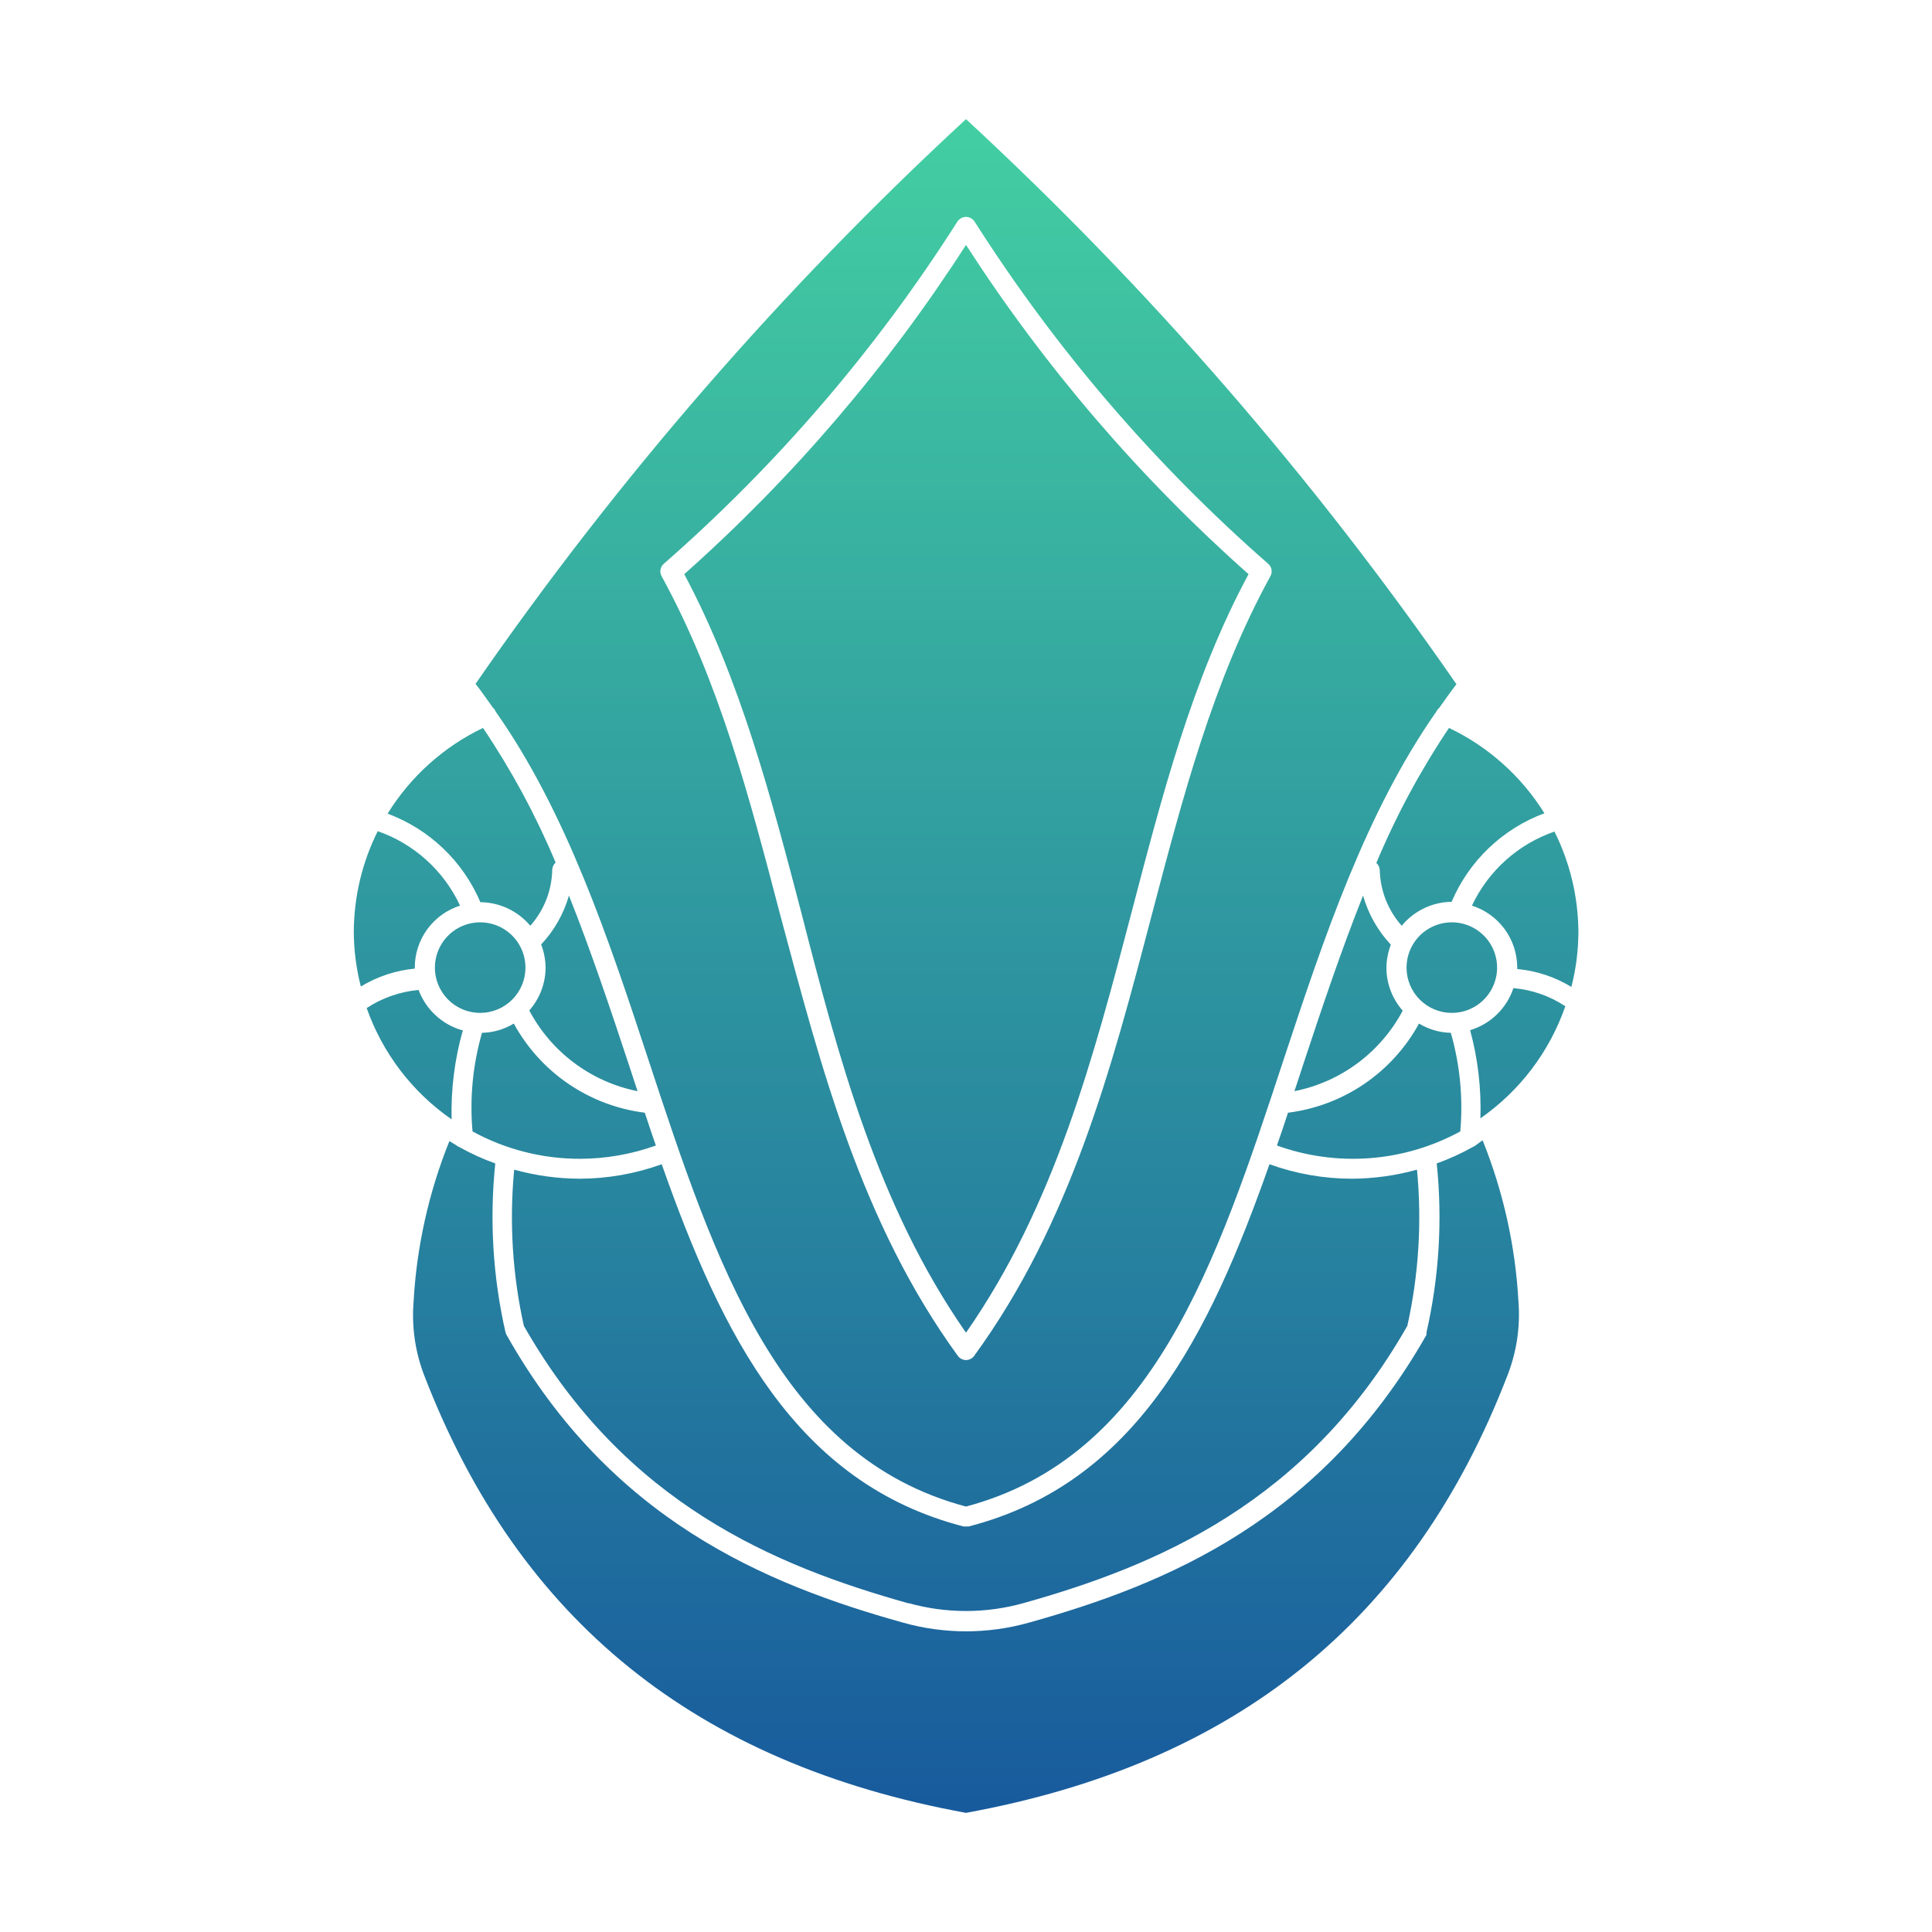 <svg xmlns="http://www.w3.org/2000/svg" xmlns:xlink="http://www.w3.org/1999/xlink" width="500" zoomAndPan="magnify" viewBox="0 0 375 375" height="500" preserveAspectRatio="xMidYMid meet" version="1.0"><defs><clipPath id="416614662d"><path d="M 68 23 L 307 23 L 307 352 L 68 352 Z M 68 23 " clip-rule="nonzero"/></clipPath><clipPath id="510dcc398b"><path d="M 93.203 196.602 C 91.465 196.602 89.766 196.086 88.32 195.121 C 86.875 194.156 85.75 192.781 85.082 191.176 C 84.418 189.57 84.242 187.801 84.582 186.098 C 84.922 184.395 85.758 182.828 86.988 181.598 C 88.219 180.367 89.785 179.531 91.488 179.191 C 93.195 178.852 94.961 179.027 96.566 179.691 C 98.172 180.359 99.547 181.484 100.512 182.93 C 101.477 184.375 101.992 186.074 101.992 187.812 C 101.992 190.145 101.066 192.379 99.418 194.027 C 97.77 195.676 95.535 196.602 93.203 196.602 Z M 281.797 196.602 C 283.535 196.602 285.234 196.086 286.68 195.121 C 288.125 194.156 289.25 192.781 289.918 191.176 C 290.582 189.57 290.758 187.801 290.418 186.098 C 290.078 184.395 289.242 182.828 288.012 181.598 C 286.781 180.367 285.215 179.531 283.512 179.191 C 281.809 178.852 280.039 179.027 278.434 179.691 C 276.828 180.359 275.453 181.484 274.488 182.93 C 273.523 184.375 273.008 186.074 273.008 187.812 C 273.008 190.145 273.934 192.379 275.582 194.027 C 277.23 195.676 279.465 196.602 281.797 196.602 Z M 112.617 224.922 C 117.625 224.91 122.594 224.039 127.305 222.344 C 126.562 220.234 125.859 218.125 125.156 215.977 C 119.852 215.312 114.777 213.398 110.355 210.391 C 105.934 207.383 102.293 203.363 99.727 198.672 C 97.863 199.805 95.734 200.422 93.555 200.469 C 91.77 206.68 91.145 213.172 91.719 219.609 C 98.125 223.113 105.316 224.938 112.617 224.922 Z M 123.75 211.797 C 123.203 210.195 122.695 208.555 122.148 206.914 C 118.477 195.82 114.727 184.609 110.43 173.828 C 109.418 177.379 107.566 180.633 105.039 183.32 C 105.586 184.758 105.879 186.277 105.898 187.812 C 105.887 190.879 104.762 193.832 102.734 196.133 C 104.855 200.141 107.84 203.625 111.477 206.332 C 115.113 209.043 119.305 210.91 123.75 211.797 Z M 264.57 173.828 C 260.273 184.609 256.523 195.82 252.852 206.914 C 252.305 208.555 251.797 210.195 251.25 211.797 C 255.691 210.914 259.883 209.055 263.516 206.352 C 267.152 203.648 270.141 200.172 272.266 196.172 C 270.238 193.875 269.113 190.918 269.102 187.852 C 269.121 186.316 269.414 184.793 269.961 183.359 C 267.426 180.66 265.578 177.391 264.57 173.828 Z M 250 215.977 C 249.297 218.125 248.594 220.234 247.852 222.344 C 253.641 224.43 259.805 225.266 265.938 224.793 C 272.07 224.32 278.035 222.555 283.438 219.609 C 284.008 213.172 283.387 206.68 281.602 200.469 C 279.422 200.422 277.293 199.805 275.43 198.672 C 272.863 203.363 269.223 207.383 264.801 210.391 C 260.379 213.398 255.305 215.312 250 215.977 Z M 187.5 258.672 C 204.727 233.984 212.305 205.039 219.648 177.031 C 225.469 154.805 231.367 131.797 242.344 111.445 C 221.23 92.746 202.781 71.242 187.5 47.539 C 172.27 71.234 153.867 92.734 132.812 111.445 C 143.672 131.797 149.688 154.805 155.508 177.031 C 162.695 205.039 170.273 233.984 187.5 258.672 Z M 95.664 137.344 C 94.531 135.781 93.477 134.219 92.305 132.734 C 119.918 92.812 151.84 56.055 187.5 23.125 C 223.164 56.082 255.086 92.863 282.695 132.812 C 281.523 134.297 280.469 135.859 279.336 137.422 C 279.102 137.609 278.914 137.852 278.789 138.125 C 265.117 157.656 256.992 181.953 249.141 205.703 C 236.094 245.312 223.75 282.773 187.5 292.422 C 151.25 282.773 138.906 245.312 125.859 205.703 C 118.047 181.953 109.883 157.539 96.211 138.125 C 96.098 137.824 95.91 137.555 95.664 137.344 Z M 128.477 111.953 C 139.57 132.227 145.391 154.453 151.562 178.047 C 159.375 207.227 167.188 237.422 185.938 263.203 C 186.121 263.445 186.355 263.645 186.625 263.777 C 186.898 263.914 187.195 263.984 187.5 263.984 C 187.805 263.984 188.102 263.914 188.375 263.777 C 188.645 263.645 188.879 263.445 189.062 263.203 C 207.852 237.422 215.781 207.227 223.438 178.047 C 229.609 154.609 235.43 132.227 246.523 111.953 C 246.781 111.547 246.883 111.059 246.805 110.582 C 246.723 110.105 246.473 109.676 246.094 109.375 C 224.043 90.066 204.863 67.703 189.141 42.969 C 188.957 42.703 188.711 42.484 188.426 42.336 C 188.141 42.184 187.824 42.105 187.5 42.105 C 187.176 42.105 186.859 42.184 186.574 42.336 C 186.289 42.484 186.043 42.703 185.859 42.969 C 170.137 67.703 150.957 90.066 128.906 109.375 C 128.527 109.676 128.277 110.105 128.195 110.582 C 128.117 111.059 128.219 111.547 128.477 111.953 Z M 176.367 311.172 C 183.648 313.203 191.352 313.203 198.633 311.172 C 224.57 303.906 253.672 291.641 273.164 257.344 C 275.375 247.398 276.008 237.172 275.039 227.031 C 270.918 228.176 266.66 228.766 262.383 228.789 C 256.934 228.781 251.527 227.832 246.406 225.977 C 234.688 259.219 220.547 287.891 188.008 296.289 L 187.031 296.289 C 154.453 287.891 140.156 259.219 128.438 225.977 C 123.316 227.832 117.91 228.781 112.461 228.789 C 108.184 228.766 103.926 228.176 99.805 227.031 C 98.836 237.172 99.469 247.402 101.68 257.344 C 121.328 291.875 150.43 303.945 176.367 311.211 Z M 80.508 187.812 C 80.508 185.133 81.355 182.523 82.938 180.359 C 84.516 178.199 86.746 176.594 89.297 175.781 C 87.734 172.426 85.516 169.418 82.773 166.938 C 80.027 164.453 76.812 162.547 73.32 161.328 C 70.289 167.395 68.699 174.078 68.672 180.859 C 68.688 184.445 69.145 188.012 70.039 191.484 C 73.219 189.547 76.801 188.359 80.508 188.008 Z M 285.703 175.781 C 288.25 176.594 290.473 178.191 292.051 180.344 C 293.633 182.5 294.484 185.102 294.492 187.773 C 294.512 187.875 294.512 187.984 294.492 188.086 C 298.215 188.426 301.809 189.613 305 191.562 C 305.895 188.09 306.352 184.523 306.367 180.938 C 306.34 174.156 304.75 167.473 301.719 161.406 C 298.227 162.613 295.008 164.504 292.258 166.973 C 289.508 169.441 287.277 172.438 285.703 175.781 Z M 281.25 141.289 C 275.707 149.547 270.984 158.324 267.148 167.5 C 267.355 167.68 267.52 167.902 267.633 168.152 C 267.75 168.402 267.809 168.672 267.812 168.945 C 267.922 172.914 269.43 176.723 272.07 179.688 C 273.25 178.254 274.727 177.098 276.402 176.297 C 278.074 175.492 279.902 175.062 281.758 175.039 C 283.434 171.102 285.895 167.543 288.992 164.59 C 292.086 161.637 295.754 159.344 299.766 157.852 C 295.305 150.676 288.879 144.926 281.25 141.289 Z M 286.484 222.266 C 286.285 222.434 286.062 222.562 285.82 222.656 C 283.598 223.906 281.27 224.965 278.867 225.82 C 280.004 236.793 279.332 247.879 276.875 258.633 C 276.891 258.789 276.891 258.945 276.875 259.102 C 256.484 294.961 226.562 307.461 199.688 314.961 C 191.715 317.199 183.281 317.199 175.312 314.961 C 148.438 307.461 118.516 294.961 98.32 259.102 C 98.238 258.953 98.172 258.797 98.125 258.633 C 95.668 247.879 94.996 236.793 96.133 225.82 C 93.73 224.965 91.402 223.906 89.18 222.656 C 88.938 222.562 88.715 222.434 88.516 222.266 L 87.227 221.484 C 83.215 231.449 80.863 242.008 80.273 252.734 C 79.887 257.609 80.605 262.512 82.383 267.07 C 100.703 314.531 135.117 342.305 187.5 351.875 C 239.883 342.305 274.297 314.531 292.617 266.914 C 294.395 262.355 295.113 257.453 294.727 252.578 C 294.137 241.852 291.785 231.293 287.773 221.328 Z M 285.352 199.961 C 286.867 205.531 287.535 211.301 287.344 217.07 C 295 211.742 300.773 204.125 303.828 195.312 C 300.816 193.316 297.352 192.105 293.75 191.797 C 293.105 193.73 292.008 195.48 290.547 196.902 C 289.082 198.324 287.301 199.371 285.352 199.961 Z M 89.648 199.961 C 87.738 199.402 85.984 198.402 84.527 197.047 C 83.066 195.691 81.945 194.016 81.25 192.148 C 77.652 192.477 74.191 193.684 71.172 195.664 C 74.258 204.422 80.023 211.98 87.656 217.266 C 87.508 211.422 88.246 205.586 89.844 199.961 Z M 93.242 175.117 C 95.09 175.133 96.914 175.547 98.59 176.34 C 100.262 177.129 101.742 178.27 102.93 179.688 C 105.59 176.699 107.098 172.867 107.188 168.867 C 107.191 168.594 107.25 168.324 107.367 168.074 C 107.48 167.824 107.645 167.602 107.852 167.422 C 104.012 158.273 99.289 149.523 93.75 141.289 C 86.113 144.949 79.684 150.723 75.234 157.93 C 79.246 159.422 82.914 161.711 86.008 164.668 C 89.105 167.621 91.566 171.18 93.242 175.117 Z M 93.242 175.117 " clip-rule="nonzero"/></clipPath><linearGradient x1="48.005" gradientTransform="matrix(3.906, 0, 0, 3.906, 0, 0)" y1="5.92" x2="48.005" gradientUnits="userSpaceOnUse" y2="90.08" id="225f6da680"><stop stop-opacity="1" stop-color="rgb(26.299%, 80.8%, 63.499%)" offset="0"/><stop stop-opacity="1" stop-color="rgb(26.233%, 80.621%, 63.492%)" offset="0.008"/><stop stop-opacity="1" stop-color="rgb(26.1%, 80.266%, 63.477%)" offset="0.016"/><stop stop-opacity="1" stop-color="rgb(25.969%, 79.91%, 63.461%)" offset="0.023"/><stop stop-opacity="1" stop-color="rgb(25.836%, 79.555%, 63.448%)" offset="0.031"/><stop stop-opacity="1" stop-color="rgb(25.705%, 79.199%, 63.432%)" offset="0.039"/><stop stop-opacity="1" stop-color="rgb(25.572%, 78.844%, 63.417%)" offset="0.047"/><stop stop-opacity="1" stop-color="rgb(25.441%, 78.488%, 63.402%)" offset="0.055"/><stop stop-opacity="1" stop-color="rgb(25.308%, 78.133%, 63.388%)" offset="0.062"/><stop stop-opacity="1" stop-color="rgb(25.177%, 77.777%, 63.373%)" offset="0.07"/><stop stop-opacity="1" stop-color="rgb(25.044%, 77.422%, 63.358%)" offset="0.078"/><stop stop-opacity="1" stop-color="rgb(24.913%, 77.066%, 63.344%)" offset="0.086"/><stop stop-opacity="1" stop-color="rgb(24.78%, 76.711%, 63.329%)" offset="0.094"/><stop stop-opacity="1" stop-color="rgb(24.649%, 76.355%, 63.313%)" offset="0.102"/><stop stop-opacity="1" stop-color="rgb(24.516%, 75.999%, 63.298%)" offset="0.109"/><stop stop-opacity="1" stop-color="rgb(24.385%, 75.644%, 63.284%)" offset="0.117"/><stop stop-opacity="1" stop-color="rgb(24.252%, 75.288%, 63.269%)" offset="0.125"/><stop stop-opacity="1" stop-color="rgb(24.12%, 74.933%, 63.254%)" offset="0.133"/><stop stop-opacity="1" stop-color="rgb(23.988%, 74.577%, 63.239%)" offset="0.141"/><stop stop-opacity="1" stop-color="rgb(23.856%, 74.222%, 63.225%)" offset="0.148"/><stop stop-opacity="1" stop-color="rgb(23.724%, 73.866%, 63.21%)" offset="0.156"/><stop stop-opacity="1" stop-color="rgb(23.592%, 73.511%, 63.194%)" offset="0.164"/><stop stop-opacity="1" stop-color="rgb(23.46%, 73.155%, 63.181%)" offset="0.172"/><stop stop-opacity="1" stop-color="rgb(23.328%, 72.801%, 63.165%)" offset="0.18"/><stop stop-opacity="1" stop-color="rgb(23.196%, 72.446%, 63.15%)" offset="0.188"/><stop stop-opacity="1" stop-color="rgb(23.064%, 72.09%, 63.135%)" offset="0.195"/><stop stop-opacity="1" stop-color="rgb(22.932%, 71.735%, 63.121%)" offset="0.203"/><stop stop-opacity="1" stop-color="rgb(22.8%, 71.379%, 63.106%)" offset="0.211"/><stop stop-opacity="1" stop-color="rgb(22.668%, 71.024%, 63.091%)" offset="0.219"/><stop stop-opacity="1" stop-color="rgb(22.536%, 70.668%, 63.075%)" offset="0.227"/><stop stop-opacity="1" stop-color="rgb(22.404%, 70.312%, 63.062%)" offset="0.234"/><stop stop-opacity="1" stop-color="rgb(22.272%, 69.957%, 63.046%)" offset="0.242"/><stop stop-opacity="1" stop-color="rgb(22.141%, 69.601%, 63.031%)" offset="0.25"/><stop stop-opacity="1" stop-color="rgb(22.008%, 69.246%, 63.017%)" offset="0.258"/><stop stop-opacity="1" stop-color="rgb(21.877%, 68.89%, 63.002%)" offset="0.266"/><stop stop-opacity="1" stop-color="rgb(21.744%, 68.535%, 62.987%)" offset="0.273"/><stop stop-opacity="1" stop-color="rgb(21.611%, 68.179%, 62.971%)" offset="0.281"/><stop stop-opacity="1" stop-color="rgb(21.48%, 67.824%, 62.958%)" offset="0.289"/><stop stop-opacity="1" stop-color="rgb(21.347%, 67.468%, 62.943%)" offset="0.297"/><stop stop-opacity="1" stop-color="rgb(21.216%, 67.113%, 62.927%)" offset="0.305"/><stop stop-opacity="1" stop-color="rgb(21.083%, 66.757%, 62.912%)" offset="0.312"/><stop stop-opacity="1" stop-color="rgb(20.952%, 66.402%, 62.898%)" offset="0.32"/><stop stop-opacity="1" stop-color="rgb(20.819%, 66.046%, 62.883%)" offset="0.328"/><stop stop-opacity="1" stop-color="rgb(20.688%, 65.691%, 62.868%)" offset="0.336"/><stop stop-opacity="1" stop-color="rgb(20.555%, 65.335%, 62.854%)" offset="0.344"/><stop stop-opacity="1" stop-color="rgb(20.424%, 64.98%, 62.839%)" offset="0.352"/><stop stop-opacity="1" stop-color="rgb(20.291%, 64.624%, 62.823%)" offset="0.359"/><stop stop-opacity="1" stop-color="rgb(20.16%, 64.268%, 62.808%)" offset="0.367"/><stop stop-opacity="1" stop-color="rgb(20.027%, 63.914%, 62.794%)" offset="0.375"/><stop stop-opacity="1" stop-color="rgb(19.896%, 63.559%, 62.779%)" offset="0.383"/><stop stop-opacity="1" stop-color="rgb(19.763%, 63.203%, 62.764%)" offset="0.391"/><stop stop-opacity="1" stop-color="rgb(19.632%, 62.848%, 62.749%)" offset="0.398"/><stop stop-opacity="1" stop-color="rgb(19.499%, 62.492%, 62.735%)" offset="0.406"/><stop stop-opacity="1" stop-color="rgb(19.366%, 62.137%, 62.72%)" offset="0.414"/><stop stop-opacity="1" stop-color="rgb(19.235%, 61.781%, 62.704%)" offset="0.422"/><stop stop-opacity="1" stop-color="rgb(19.102%, 61.426%, 62.691%)" offset="0.43"/><stop stop-opacity="1" stop-color="rgb(18.971%, 61.07%, 62.675%)" offset="0.438"/><stop stop-opacity="1" stop-color="rgb(18.839%, 60.715%, 62.66%)" offset="0.445"/><stop stop-opacity="1" stop-color="rgb(18.707%, 60.359%, 62.645%)" offset="0.453"/><stop stop-opacity="1" stop-color="rgb(18.575%, 60.004%, 62.631%)" offset="0.461"/><stop stop-opacity="1" stop-color="rgb(18.443%, 59.648%, 62.616%)" offset="0.469"/><stop stop-opacity="1" stop-color="rgb(18.311%, 59.293%, 62.601%)" offset="0.477"/><stop stop-opacity="1" stop-color="rgb(18.179%, 58.937%, 62.585%)" offset="0.484"/><stop stop-opacity="1" stop-color="rgb(18.047%, 58.582%, 62.572%)" offset="0.492"/><stop stop-opacity="1" stop-color="rgb(17.915%, 58.226%, 62.556%)" offset="0.5"/><stop stop-opacity="1" stop-color="rgb(17.783%, 57.87%, 62.541%)" offset="0.508"/><stop stop-opacity="1" stop-color="rgb(17.651%, 57.515%, 62.527%)" offset="0.516"/><stop stop-opacity="1" stop-color="rgb(17.519%, 57.159%, 62.512%)" offset="0.523"/><stop stop-opacity="1" stop-color="rgb(17.387%, 56.804%, 62.497%)" offset="0.531"/><stop stop-opacity="1" stop-color="rgb(17.255%, 56.448%, 62.482%)" offset="0.539"/><stop stop-opacity="1" stop-color="rgb(17.123%, 56.093%, 62.468%)" offset="0.547"/><stop stop-opacity="1" stop-color="rgb(16.991%, 55.737%, 62.453%)" offset="0.555"/><stop stop-opacity="1" stop-color="rgb(16.858%, 55.382%, 62.437%)" offset="0.562"/><stop stop-opacity="1" stop-color="rgb(16.727%, 55.028%, 62.422%)" offset="0.57"/><stop stop-opacity="1" stop-color="rgb(16.594%, 54.672%, 62.408%)" offset="0.578"/><stop stop-opacity="1" stop-color="rgb(16.463%, 54.317%, 62.393%)" offset="0.586"/><stop stop-opacity="1" stop-color="rgb(16.33%, 53.961%, 62.378%)" offset="0.594"/><stop stop-opacity="1" stop-color="rgb(16.199%, 53.606%, 62.364%)" offset="0.602"/><stop stop-opacity="1" stop-color="rgb(16.066%, 53.25%, 62.349%)" offset="0.609"/><stop stop-opacity="1" stop-color="rgb(15.935%, 52.895%, 62.334%)" offset="0.617"/><stop stop-opacity="1" stop-color="rgb(15.802%, 52.539%, 62.318%)" offset="0.625"/><stop stop-opacity="1" stop-color="rgb(15.671%, 52.184%, 62.305%)" offset="0.633"/><stop stop-opacity="1" stop-color="rgb(15.538%, 51.828%, 62.289%)" offset="0.641"/><stop stop-opacity="1" stop-color="rgb(15.407%, 51.472%, 62.274%)" offset="0.648"/><stop stop-opacity="1" stop-color="rgb(15.274%, 51.117%, 62.259%)" offset="0.656"/><stop stop-opacity="1" stop-color="rgb(15.143%, 50.761%, 62.245%)" offset="0.664"/><stop stop-opacity="1" stop-color="rgb(15.01%, 50.406%, 62.23%)" offset="0.672"/><stop stop-opacity="1" stop-color="rgb(14.879%, 50.05%, 62.215%)" offset="0.68"/><stop stop-opacity="1" stop-color="rgb(14.746%, 49.695%, 62.201%)" offset="0.688"/><stop stop-opacity="1" stop-color="rgb(14.613%, 49.339%, 62.186%)" offset="0.695"/><stop stop-opacity="1" stop-color="rgb(14.482%, 48.984%, 62.17%)" offset="0.703"/><stop stop-opacity="1" stop-color="rgb(14.349%, 48.628%, 62.155%)" offset="0.711"/><stop stop-opacity="1" stop-color="rgb(14.218%, 48.273%, 62.141%)" offset="0.719"/><stop stop-opacity="1" stop-color="rgb(14.085%, 47.917%, 62.126%)" offset="0.727"/><stop stop-opacity="1" stop-color="rgb(13.954%, 47.562%, 62.111%)" offset="0.734"/><stop stop-opacity="1" stop-color="rgb(13.821%, 47.206%, 62.096%)" offset="0.742"/><stop stop-opacity="1" stop-color="rgb(13.69%, 46.851%, 62.082%)" offset="0.75"/><stop stop-opacity="1" stop-color="rgb(13.557%, 46.495%, 62.067%)" offset="0.758"/><stop stop-opacity="1" stop-color="rgb(13.426%, 46.141%, 62.051%)" offset="0.766"/><stop stop-opacity="1" stop-color="rgb(13.293%, 45.786%, 62.038%)" offset="0.773"/><stop stop-opacity="1" stop-color="rgb(13.162%, 45.43%, 62.022%)" offset="0.781"/><stop stop-opacity="1" stop-color="rgb(13.029%, 45.074%, 62.007%)" offset="0.789"/><stop stop-opacity="1" stop-color="rgb(12.898%, 44.719%, 61.992%)" offset="0.797"/><stop stop-opacity="1" stop-color="rgb(12.766%, 44.363%, 61.978%)" offset="0.805"/><stop stop-opacity="1" stop-color="rgb(12.634%, 44.008%, 61.963%)" offset="0.812"/><stop stop-opacity="1" stop-color="rgb(12.502%, 43.652%, 61.948%)" offset="0.82"/><stop stop-opacity="1" stop-color="rgb(12.37%, 43.297%, 61.932%)" offset="0.828"/><stop stop-opacity="1" stop-color="rgb(12.238%, 42.941%, 61.919%)" offset="0.836"/><stop stop-opacity="1" stop-color="rgb(12.105%, 42.586%, 61.903%)" offset="0.844"/><stop stop-opacity="1" stop-color="rgb(11.974%, 42.23%, 61.888%)" offset="0.852"/><stop stop-opacity="1" stop-color="rgb(11.841%, 41.875%, 61.874%)" offset="0.859"/><stop stop-opacity="1" stop-color="rgb(11.71%, 41.519%, 61.859%)" offset="0.867"/><stop stop-opacity="1" stop-color="rgb(11.577%, 41.164%, 61.844%)" offset="0.875"/><stop stop-opacity="1" stop-color="rgb(11.446%, 40.808%, 61.829%)" offset="0.883"/><stop stop-opacity="1" stop-color="rgb(11.313%, 40.453%, 61.815%)" offset="0.891"/><stop stop-opacity="1" stop-color="rgb(11.182%, 40.097%, 61.8%)" offset="0.898"/><stop stop-opacity="1" stop-color="rgb(11.049%, 39.742%, 61.784%)" offset="0.906"/><stop stop-opacity="1" stop-color="rgb(10.918%, 39.386%, 61.769%)" offset="0.914"/><stop stop-opacity="1" stop-color="rgb(10.785%, 39.03%, 61.755%)" offset="0.922"/><stop stop-opacity="1" stop-color="rgb(10.654%, 38.675%, 61.74%)" offset="0.93"/><stop stop-opacity="1" stop-color="rgb(10.521%, 38.319%, 61.725%)" offset="0.938"/><stop stop-opacity="1" stop-color="rgb(10.39%, 37.964%, 61.711%)" offset="0.945"/><stop stop-opacity="1" stop-color="rgb(10.257%, 37.608%, 61.696%)" offset="0.953"/><stop stop-opacity="1" stop-color="rgb(10.126%, 37.254%, 61.681%)" offset="0.961"/><stop stop-opacity="1" stop-color="rgb(9.993%, 36.899%, 61.665%)" offset="0.969"/><stop stop-opacity="1" stop-color="rgb(9.86%, 36.543%, 61.652%)" offset="0.977"/><stop stop-opacity="1" stop-color="rgb(9.729%, 36.188%, 61.636%)" offset="0.984"/><stop stop-opacity="1" stop-color="rgb(9.596%, 35.832%, 61.621%)" offset="0.992"/><stop stop-opacity="1" stop-color="rgb(9.465%, 35.477%, 61.606%)" offset="1"/></linearGradient></defs><g clip-path="url(#416614662d)"><g clip-path="url(#510dcc398b)"><path fill="url(#225f6da680)" d="M 68.672 23.125 L 68.672 351.875 L 306.367 351.875 L 306.367 23.125 Z M 68.672 23.125 " fill-rule="nonzero"/></g></g></svg>